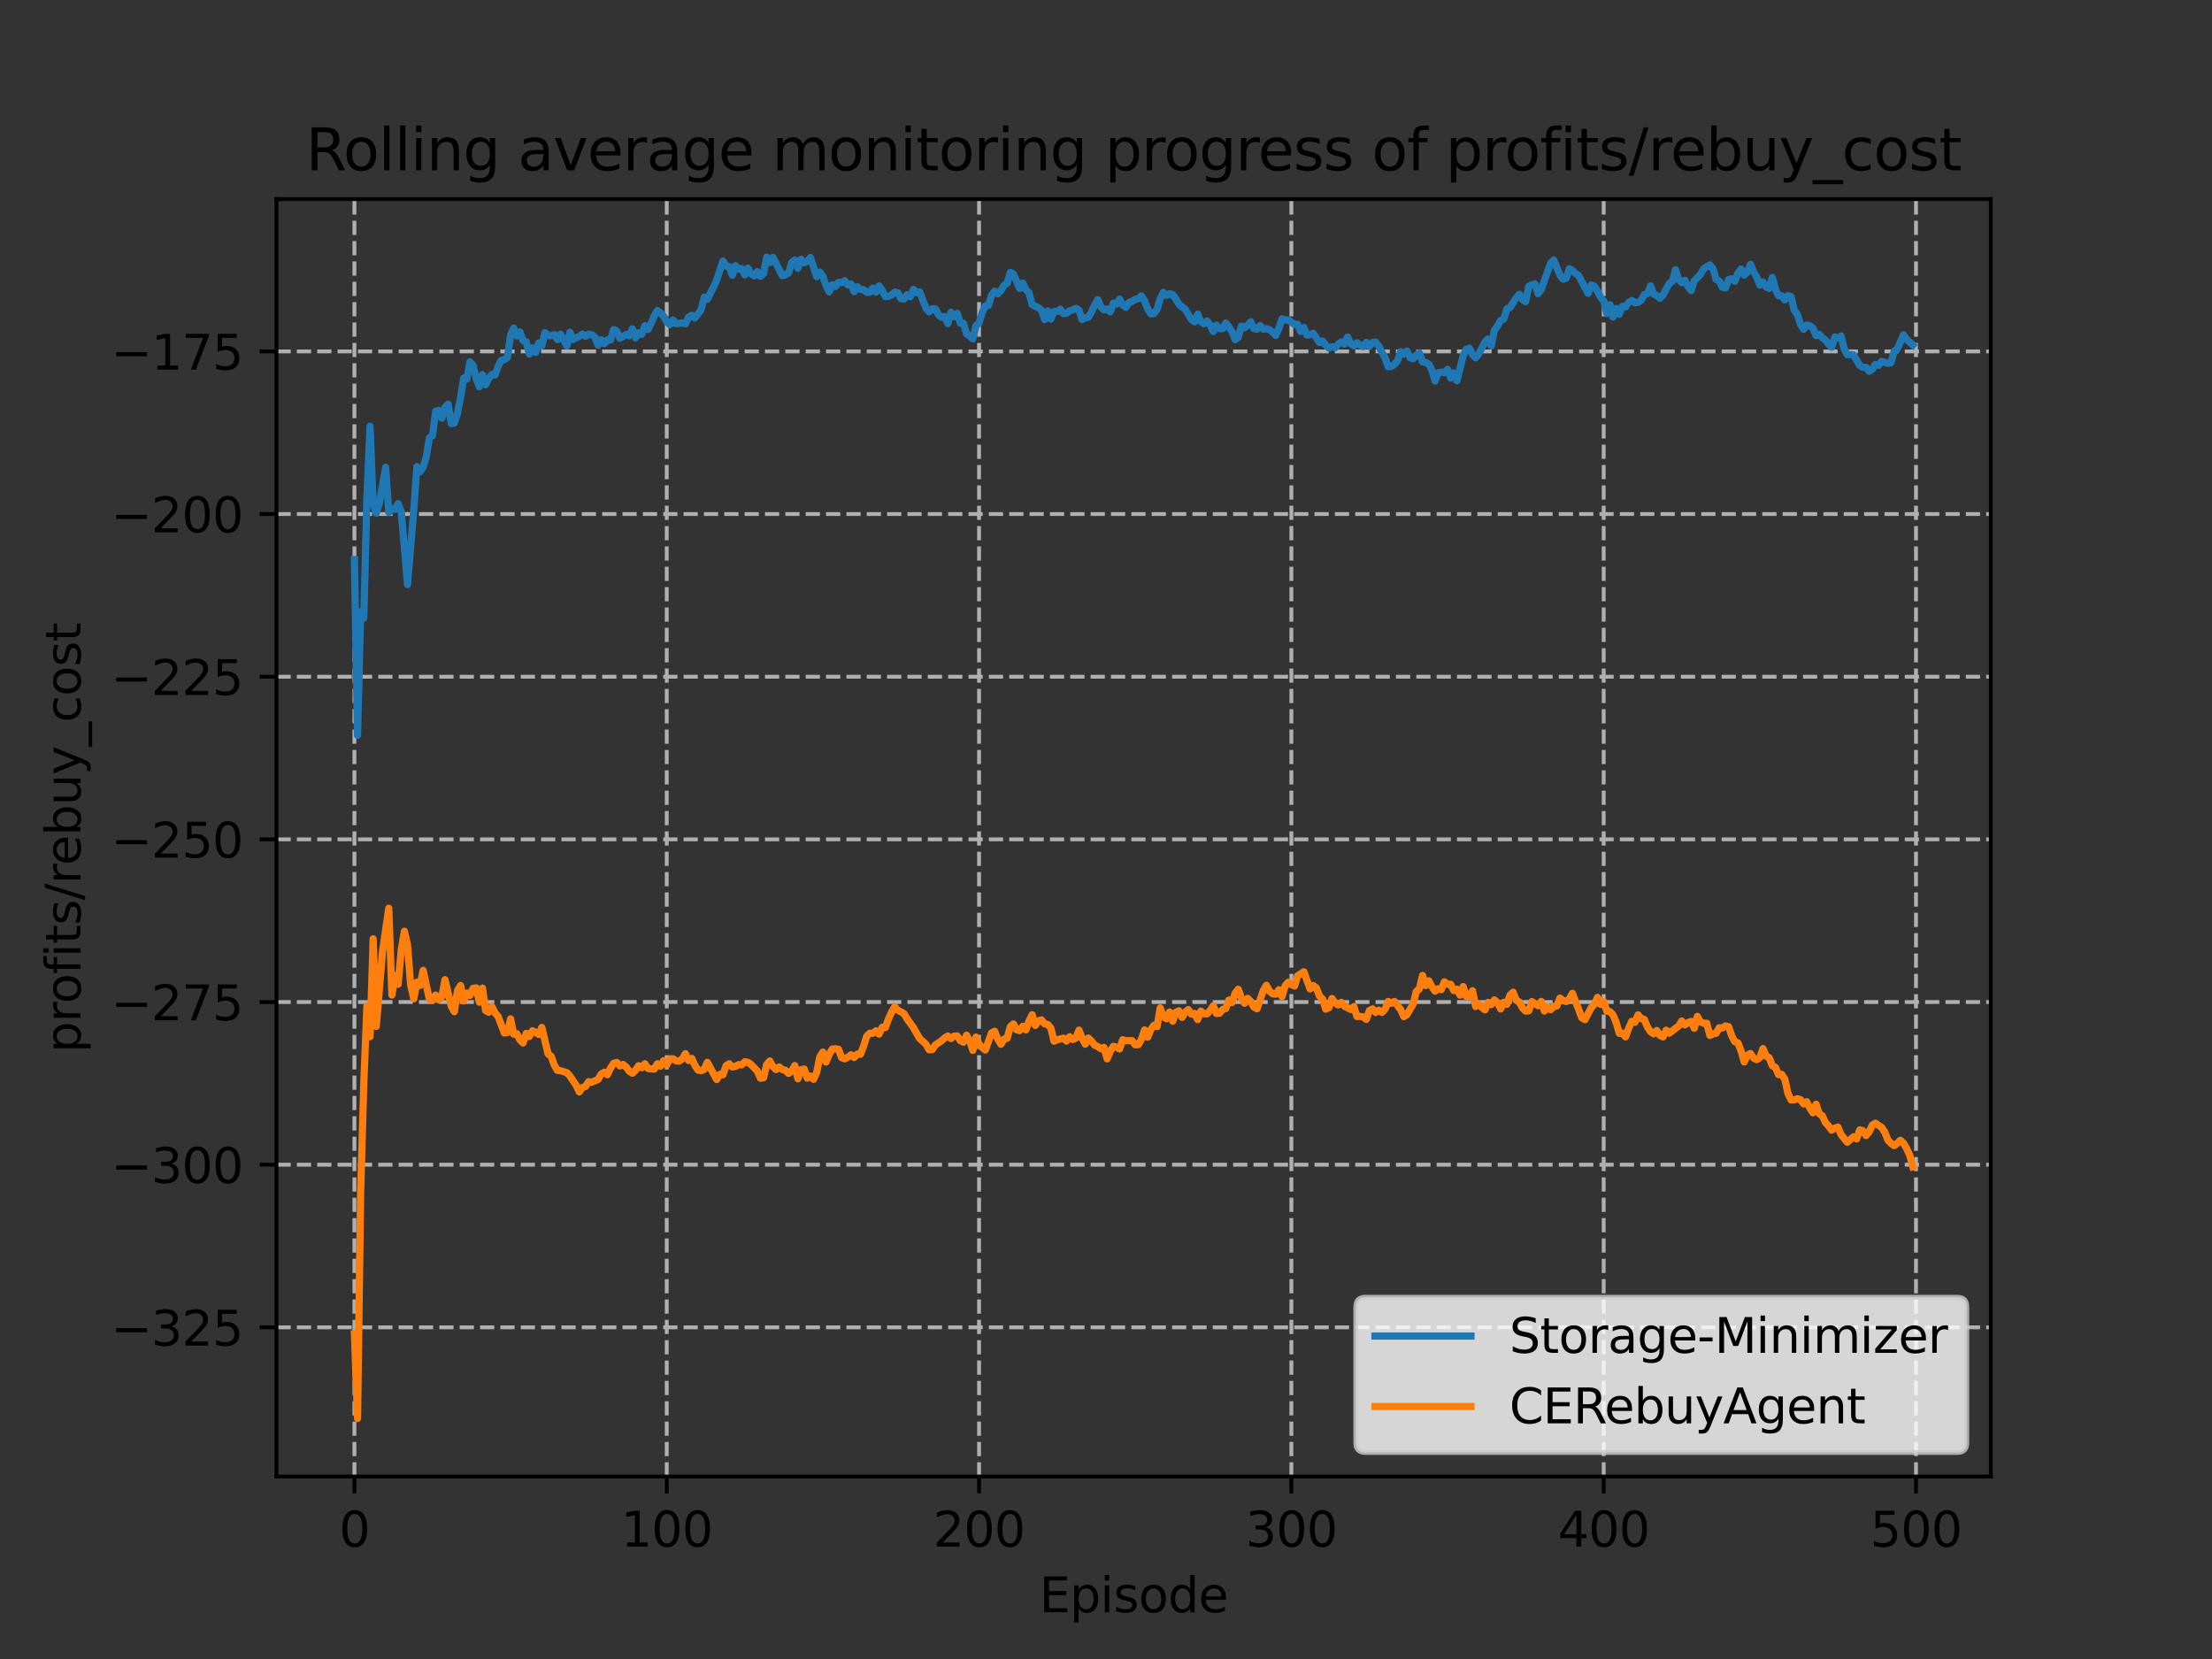 <?xml version="1.0" encoding="utf-8" standalone="no"?>
<!DOCTYPE svg PUBLIC "-//W3C//DTD SVG 1.1//EN"
  "http://www.w3.org/Graphics/SVG/1.1/DTD/svg11.dtd">
<svg xmlns:xlink="http://www.w3.org/1999/xlink" width="460.8pt" height="345.6pt" viewBox="0 0 460.8 345.6" xmlns="http://www.w3.org/2000/svg" version="1.1">
 <rect x="0" y="0" width="460.8" height="345.6" fill="#333333" stroke="none"/>
 <defs>
  <style type="text/css">*{stroke-linejoin: round; stroke-linecap: butt}</style>
 </defs>
 <g id="figure_1">
  <g id="patch_1">
   <path d="M 0 345.6 
L 460.8 345.6 
L 460.8 0 
L 0 0 
L 0 345.6 
z
" style="fill: none"/>
  </g>
  <g id="axes_1">
   <g id="patch_2">
    <path d="M 57.6 307.584 
L 414.72 307.584 
L 414.72 41.472 
L 57.6 41.472 
L 57.6 307.584 
z
" style="fill: none"/>
   </g>
   <g id="matplotlib.axis_1">
    <g id="xtick_1">
     <g id="line2d_1">
      <path d="M 73.833 307.584 
L 73.833 41.472 
" clip-path="url(#p180e8b3c08)" style="fill: none; stroke-dasharray: 2.96,1.28; stroke-dashoffset: 0; stroke: #b0b0b0; stroke-width: 0.8"/>
     </g>
     <g id="line2d_2">
      <defs>
       <path id="m792936c361" d="M 0 0 
L 0 3.5 
" style="stroke: #000000; stroke-width: 0.8"/>
      </defs>
      <g>
       <use xlink:href="#m792936c361" x="73.833" y="307.584" style="stroke: #000000; stroke-width: 0.8"/>
      </g>
     </g>
     <g id="text_1">
      <!-- 0 -->
      <g transform="translate(70.651 322.182)scale(0.1 -0.1)">
       <defs>
        <path id="DejaVuSans-30" d="M 2034 4250 
Q 1547 4250 1301 3770 
Q 1056 3291 1056 2328 
Q 1056 1369 1301 889 
Q 1547 409 2034 409 
Q 2525 409 2770 889 
Q 3016 1369 3016 2328 
Q 3016 3291 2770 3770 
Q 2525 4250 2034 4250 
z
M 2034 4750 
Q 2819 4750 3233 4129 
Q 3647 3509 3647 2328 
Q 3647 1150 3233 529 
Q 2819 -91 2034 -91 
Q 1250 -91 836 529 
Q 422 1150 422 2328 
Q 422 3509 836 4129 
Q 1250 4750 2034 4750 
z
" transform="scale(0.016)"/>
       </defs>
       <use xlink:href="#DejaVuSans-30"/>
      </g>
     </g>
    </g>
    <g id="xtick_2">
     <g id="line2d_3">
      <path d="M 138.894 307.584 
L 138.894 41.472 
" clip-path="url(#p180e8b3c08)" style="fill: none; stroke-dasharray: 2.96,1.28; stroke-dashoffset: 0; stroke: #b0b0b0; stroke-width: 0.8"/>
     </g>
     <g id="line2d_4">
      <g>
       <use xlink:href="#m792936c361" x="138.894" y="307.584" style="stroke: #000000; stroke-width: 0.8"/>
      </g>
     </g>
     <g id="text_2">
      <!-- 100 -->
      <g transform="translate(129.35 322.182)scale(0.1 -0.1)">
       <defs>
        <path id="DejaVuSans-31" d="M 794 531 
L 1825 531 
L 1825 4091 
L 703 3866 
L 703 4441 
L 1819 4666 
L 2450 4666 
L 2450 531 
L 3481 531 
L 3481 0 
L 794 0 
L 794 531 
z
" transform="scale(0.016)"/>
       </defs>
       <use xlink:href="#DejaVuSans-31"/>
       <use xlink:href="#DejaVuSans-30" x="63.623"/>
       <use xlink:href="#DejaVuSans-30" x="127.246"/>
      </g>
     </g>
    </g>
    <g id="xtick_3">
     <g id="line2d_5">
      <path d="M 203.955 307.584 
L 203.955 41.472 
" clip-path="url(#p180e8b3c08)" style="fill: none; stroke-dasharray: 2.96,1.28; stroke-dashoffset: 0; stroke: #b0b0b0; stroke-width: 0.8"/>
     </g>
     <g id="line2d_6">
      <g>
       <use xlink:href="#m792936c361" x="203.955" y="307.584" style="stroke: #000000; stroke-width: 0.8"/>
      </g>
     </g>
     <g id="text_3">
      <!-- 200 -->
      <g transform="translate(194.411 322.182)scale(0.1 -0.1)">
       <defs>
        <path id="DejaVuSans-32" d="M 1228 531 
L 3431 531 
L 3431 0 
L 469 0 
L 469 531 
Q 828 903 1448 1529 
Q 2069 2156 2228 2338 
Q 2531 2678 2651 2914 
Q 2772 3150 2772 3378 
Q 2772 3750 2511 3984 
Q 2250 4219 1831 4219 
Q 1534 4219 1204 4116 
Q 875 4013 500 3803 
L 500 4441 
Q 881 4594 1212 4672 
Q 1544 4750 1819 4750 
Q 2544 4750 2975 4387 
Q 3406 4025 3406 3419 
Q 3406 3131 3298 2873 
Q 3191 2616 2906 2266 
Q 2828 2175 2409 1742 
Q 1991 1309 1228 531 
z
" transform="scale(0.016)"/>
       </defs>
       <use xlink:href="#DejaVuSans-32"/>
       <use xlink:href="#DejaVuSans-30" x="63.623"/>
       <use xlink:href="#DejaVuSans-30" x="127.246"/>
      </g>
     </g>
    </g>
    <g id="xtick_4">
     <g id="line2d_7">
      <path d="M 269.016 307.584 
L 269.016 41.472 
" clip-path="url(#p180e8b3c08)" style="fill: none; stroke-dasharray: 2.96,1.28; stroke-dashoffset: 0; stroke: #b0b0b0; stroke-width: 0.8"/>
     </g>
     <g id="line2d_8">
      <g>
       <use xlink:href="#m792936c361" x="269.016" y="307.584" style="stroke: #000000; stroke-width: 0.8"/>
      </g>
     </g>
     <g id="text_4">
      <!-- 300 -->
      <g transform="translate(259.472 322.182)scale(0.1 -0.1)">
       <defs>
        <path id="DejaVuSans-33" d="M 2597 2516 
Q 3050 2419 3304 2112 
Q 3559 1806 3559 1356 
Q 3559 666 3084 287 
Q 2609 -91 1734 -91 
Q 1441 -91 1130 -33 
Q 819 25 488 141 
L 488 750 
Q 750 597 1062 519 
Q 1375 441 1716 441 
Q 2309 441 2620 675 
Q 2931 909 2931 1356 
Q 2931 1769 2642 2001 
Q 2353 2234 1838 2234 
L 1294 2234 
L 1294 2753 
L 1863 2753 
Q 2328 2753 2575 2939 
Q 2822 3125 2822 3475 
Q 2822 3834 2567 4026 
Q 2313 4219 1838 4219 
Q 1578 4219 1281 4162 
Q 984 4106 628 3988 
L 628 4550 
Q 988 4650 1302 4700 
Q 1616 4750 1894 4750 
Q 2613 4750 3031 4423 
Q 3450 4097 3450 3541 
Q 3450 3153 3228 2886 
Q 3006 2619 2597 2516 
z
" transform="scale(0.016)"/>
       </defs>
       <use xlink:href="#DejaVuSans-33"/>
       <use xlink:href="#DejaVuSans-30" x="63.623"/>
       <use xlink:href="#DejaVuSans-30" x="127.246"/>
      </g>
     </g>
    </g>
    <g id="xtick_5">
     <g id="line2d_9">
      <path d="M 334.077 307.584 
L 334.077 41.472 
" clip-path="url(#p180e8b3c08)" style="fill: none; stroke-dasharray: 2.96,1.28; stroke-dashoffset: 0; stroke: #b0b0b0; stroke-width: 0.8"/>
     </g>
     <g id="line2d_10">
      <g>
       <use xlink:href="#m792936c361" x="334.077" y="307.584" style="stroke: #000000; stroke-width: 0.8"/>
      </g>
     </g>
     <g id="text_5">
      <!-- 400 -->
      <g transform="translate(324.533 322.182)scale(0.1 -0.1)">
       <defs>
        <path id="DejaVuSans-34" d="M 2419 4116 
L 825 1625 
L 2419 1625 
L 2419 4116 
z
M 2253 4666 
L 3047 4666 
L 3047 1625 
L 3713 1625 
L 3713 1100 
L 3047 1100 
L 3047 0 
L 2419 0 
L 2419 1100 
L 313 1100 
L 313 1709 
L 2253 4666 
z
" transform="scale(0.016)"/>
       </defs>
       <use xlink:href="#DejaVuSans-34"/>
       <use xlink:href="#DejaVuSans-30" x="63.623"/>
       <use xlink:href="#DejaVuSans-30" x="127.246"/>
      </g>
     </g>
    </g>
    <g id="xtick_6">
     <g id="line2d_11">
      <path d="M 399.138 307.584 
L 399.138 41.472 
" clip-path="url(#p180e8b3c08)" style="fill: none; stroke-dasharray: 2.96,1.28; stroke-dashoffset: 0; stroke: #b0b0b0; stroke-width: 0.8"/>
     </g>
     <g id="line2d_12">
      <g>
       <use xlink:href="#m792936c361" x="399.138" y="307.584" style="stroke: #000000; stroke-width: 0.8"/>
      </g>
     </g>
     <g id="text_6">
      <!-- 500 -->
      <g transform="translate(389.594 322.182)scale(0.1 -0.1)">
       <defs>
        <path id="DejaVuSans-35" d="M 691 4666 
L 3169 4666 
L 3169 4134 
L 1269 4134 
L 1269 2991 
Q 1406 3038 1543 3061 
Q 1681 3084 1819 3084 
Q 2600 3084 3056 2656 
Q 3513 2228 3513 1497 
Q 3513 744 3044 326 
Q 2575 -91 1722 -91 
Q 1428 -91 1123 -41 
Q 819 9 494 109 
L 494 744 
Q 775 591 1075 516 
Q 1375 441 1709 441 
Q 2250 441 2565 725 
Q 2881 1009 2881 1497 
Q 2881 1984 2565 2268 
Q 2250 2553 1709 2553 
Q 1456 2553 1204 2497 
Q 953 2441 691 2322 
L 691 4666 
z
" transform="scale(0.016)"/>
       </defs>
       <use xlink:href="#DejaVuSans-35"/>
       <use xlink:href="#DejaVuSans-30" x="63.623"/>
       <use xlink:href="#DejaVuSans-30" x="127.246"/>
      </g>
     </g>
    </g>
    <g id="text_7">
     <!-- Episode -->
     <g transform="translate(216.523 335.861)scale(0.1 -0.1)">
      <defs>
       <path id="DejaVuSans-45" d="M 628 4666 
L 3578 4666 
L 3578 4134 
L 1259 4134 
L 1259 2753 
L 3481 2753 
L 3481 2222 
L 1259 2222 
L 1259 531 
L 3634 531 
L 3634 0 
L 628 0 
L 628 4666 
z
" transform="scale(0.016)"/>
       <path id="DejaVuSans-70" d="M 1159 525 
L 1159 -1331 
L 581 -1331 
L 581 3500 
L 1159 3500 
L 1159 2969 
Q 1341 3281 1617 3432 
Q 1894 3584 2278 3584 
Q 2916 3584 3314 3078 
Q 3713 2572 3713 1747 
Q 3713 922 3314 415 
Q 2916 -91 2278 -91 
Q 1894 -91 1617 61 
Q 1341 213 1159 525 
z
M 3116 1747 
Q 3116 2381 2855 2742 
Q 2594 3103 2138 3103 
Q 1681 3103 1420 2742 
Q 1159 2381 1159 1747 
Q 1159 1113 1420 752 
Q 1681 391 2138 391 
Q 2594 391 2855 752 
Q 3116 1113 3116 1747 
z
" transform="scale(0.016)"/>
       <path id="DejaVuSans-69" d="M 603 3500 
L 1178 3500 
L 1178 0 
L 603 0 
L 603 3500 
z
M 603 4863 
L 1178 4863 
L 1178 4134 
L 603 4134 
L 603 4863 
z
" transform="scale(0.016)"/>
       <path id="DejaVuSans-73" d="M 2834 3397 
L 2834 2853 
Q 2591 2978 2328 3040 
Q 2066 3103 1784 3103 
Q 1356 3103 1142 2972 
Q 928 2841 928 2578 
Q 928 2378 1081 2264 
Q 1234 2150 1697 2047 
L 1894 2003 
Q 2506 1872 2764 1633 
Q 3022 1394 3022 966 
Q 3022 478 2636 193 
Q 2250 -91 1575 -91 
Q 1294 -91 989 -36 
Q 684 19 347 128 
L 347 722 
Q 666 556 975 473 
Q 1284 391 1588 391 
Q 1994 391 2212 530 
Q 2431 669 2431 922 
Q 2431 1156 2273 1281 
Q 2116 1406 1581 1522 
L 1381 1569 
Q 847 1681 609 1914 
Q 372 2147 372 2553 
Q 372 3047 722 3315 
Q 1072 3584 1716 3584 
Q 2034 3584 2315 3537 
Q 2597 3491 2834 3397 
z
" transform="scale(0.016)"/>
       <path id="DejaVuSans-6f" d="M 1959 3097 
Q 1497 3097 1228 2736 
Q 959 2375 959 1747 
Q 959 1119 1226 758 
Q 1494 397 1959 397 
Q 2419 397 2687 759 
Q 2956 1122 2956 1747 
Q 2956 2369 2687 2733 
Q 2419 3097 1959 3097 
z
M 1959 3584 
Q 2709 3584 3137 3096 
Q 3566 2609 3566 1747 
Q 3566 888 3137 398 
Q 2709 -91 1959 -91 
Q 1206 -91 779 398 
Q 353 888 353 1747 
Q 353 2609 779 3096 
Q 1206 3584 1959 3584 
z
" transform="scale(0.016)"/>
       <path id="DejaVuSans-64" d="M 2906 2969 
L 2906 4863 
L 3481 4863 
L 3481 0 
L 2906 0 
L 2906 525 
Q 2725 213 2448 61 
Q 2172 -91 1784 -91 
Q 1150 -91 751 415 
Q 353 922 353 1747 
Q 353 2572 751 3078 
Q 1150 3584 1784 3584 
Q 2172 3584 2448 3432 
Q 2725 3281 2906 2969 
z
M 947 1747 
Q 947 1113 1208 752 
Q 1469 391 1925 391 
Q 2381 391 2643 752 
Q 2906 1113 2906 1747 
Q 2906 2381 2643 2742 
Q 2381 3103 1925 3103 
Q 1469 3103 1208 2742 
Q 947 2381 947 1747 
z
" transform="scale(0.016)"/>
       <path id="DejaVuSans-65" d="M 3597 1894 
L 3597 1613 
L 953 1613 
Q 991 1019 1311 708 
Q 1631 397 2203 397 
Q 2534 397 2845 478 
Q 3156 559 3463 722 
L 3463 178 
Q 3153 47 2828 -22 
Q 2503 -91 2169 -91 
Q 1331 -91 842 396 
Q 353 884 353 1716 
Q 353 2575 817 3079 
Q 1281 3584 2069 3584 
Q 2775 3584 3186 3129 
Q 3597 2675 3597 1894 
z
M 3022 2063 
Q 3016 2534 2758 2815 
Q 2500 3097 2075 3097 
Q 1594 3097 1305 2825 
Q 1016 2553 972 2059 
L 3022 2063 
z
" transform="scale(0.016)"/>
      </defs>
      <use xlink:href="#DejaVuSans-45"/>
      <use xlink:href="#DejaVuSans-70" x="63.184"/>
      <use xlink:href="#DejaVuSans-69" x="126.66"/>
      <use xlink:href="#DejaVuSans-73" x="154.443"/>
      <use xlink:href="#DejaVuSans-6f" x="206.543"/>
      <use xlink:href="#DejaVuSans-64" x="267.725"/>
      <use xlink:href="#DejaVuSans-65" x="331.201"/>
     </g>
    </g>
   </g>
   <g id="matplotlib.axis_2">
    <g id="ytick_1">
     <g id="line2d_13">
      <path d="M 57.6 276.512 
L 414.72 276.512 
" clip-path="url(#p180e8b3c08)" style="fill: none; stroke-dasharray: 2.96,1.28; stroke-dashoffset: 0; stroke: #b0b0b0; stroke-width: 0.8"/>
     </g>
     <g id="line2d_14">
      <defs>
       <path id="m981f5d2b90" d="M 0 0 
L -3.5 0 
" style="stroke: #000000; stroke-width: 0.8"/>
      </defs>
      <g>
       <use xlink:href="#m981f5d2b90" x="57.6" y="276.512" style="stroke: #000000; stroke-width: 0.8"/>
      </g>
     </g>
     <g id="text_8">
      <!-- −325 -->
      <g transform="translate(23.133 280.312)scale(0.1 -0.1)">
       <defs>
        <path id="DejaVuSans-2212" d="M 678 2272 
L 4684 2272 
L 4684 1741 
L 678 1741 
L 678 2272 
z
" transform="scale(0.016)"/>
       </defs>
       <use xlink:href="#DejaVuSans-2212"/>
       <use xlink:href="#DejaVuSans-33" x="83.789"/>
       <use xlink:href="#DejaVuSans-32" x="147.412"/>
       <use xlink:href="#DejaVuSans-35" x="211.035"/>
      </g>
     </g>
    </g>
    <g id="ytick_2">
     <g id="line2d_15">
      <path d="M 57.6 242.627 
L 414.72 242.627 
" clip-path="url(#p180e8b3c08)" style="fill: none; stroke-dasharray: 2.96,1.28; stroke-dashoffset: 0; stroke: #b0b0b0; stroke-width: 0.8"/>
     </g>
     <g id="line2d_16">
      <g>
       <use xlink:href="#m981f5d2b90" x="57.6" y="242.627" style="stroke: #000000; stroke-width: 0.8"/>
      </g>
     </g>
     <g id="text_9">
      <!-- −300 -->
      <g transform="translate(23.133 246.426)scale(0.1 -0.1)">
       <use xlink:href="#DejaVuSans-2212"/>
       <use xlink:href="#DejaVuSans-33" x="83.789"/>
       <use xlink:href="#DejaVuSans-30" x="147.412"/>
       <use xlink:href="#DejaVuSans-30" x="211.035"/>
      </g>
     </g>
    </g>
    <g id="ytick_3">
     <g id="line2d_17">
      <path d="M 57.6 208.742 
L 414.72 208.742 
" clip-path="url(#p180e8b3c08)" style="fill: none; stroke-dasharray: 2.96,1.28; stroke-dashoffset: 0; stroke: #b0b0b0; stroke-width: 0.8"/>
     </g>
     <g id="line2d_18">
      <g>
       <use xlink:href="#m981f5d2b90" x="57.6" y="208.742" style="stroke: #000000; stroke-width: 0.8"/>
      </g>
     </g>
     <g id="text_10">
      <!-- −275 -->
      <g transform="translate(23.133 212.541)scale(0.1 -0.1)">
       <defs>
        <path id="DejaVuSans-37" d="M 525 4666 
L 3525 4666 
L 3525 4397 
L 1831 0 
L 1172 0 
L 2766 4134 
L 525 4134 
L 525 4666 
z
" transform="scale(0.016)"/>
       </defs>
       <use xlink:href="#DejaVuSans-2212"/>
       <use xlink:href="#DejaVuSans-32" x="83.789"/>
       <use xlink:href="#DejaVuSans-37" x="147.412"/>
       <use xlink:href="#DejaVuSans-35" x="211.035"/>
      </g>
     </g>
    </g>
    <g id="ytick_4">
     <g id="line2d_19">
      <path d="M 57.6 174.857 
L 414.72 174.857 
" clip-path="url(#p180e8b3c08)" style="fill: none; stroke-dasharray: 2.96,1.28; stroke-dashoffset: 0; stroke: #b0b0b0; stroke-width: 0.8"/>
     </g>
     <g id="line2d_20">
      <g>
       <use xlink:href="#m981f5d2b90" x="57.6" y="174.857" style="stroke: #000000; stroke-width: 0.8"/>
      </g>
     </g>
     <g id="text_11">
      <!-- −250 -->
      <g transform="translate(23.133 178.656)scale(0.1 -0.1)">
       <use xlink:href="#DejaVuSans-2212"/>
       <use xlink:href="#DejaVuSans-32" x="83.789"/>
       <use xlink:href="#DejaVuSans-35" x="147.412"/>
       <use xlink:href="#DejaVuSans-30" x="211.035"/>
      </g>
     </g>
    </g>
    <g id="ytick_5">
     <g id="line2d_21">
      <path d="M 57.6 140.972 
L 414.72 140.972 
" clip-path="url(#p180e8b3c08)" style="fill: none; stroke-dasharray: 2.96,1.28; stroke-dashoffset: 0; stroke: #b0b0b0; stroke-width: 0.8"/>
     </g>
     <g id="line2d_22">
      <g>
       <use xlink:href="#m981f5d2b90" x="57.6" y="140.972" style="stroke: #000000; stroke-width: 0.8"/>
      </g>
     </g>
     <g id="text_12">
      <!-- −225 -->
      <g transform="translate(23.133 144.771)scale(0.1 -0.1)">
       <use xlink:href="#DejaVuSans-2212"/>
       <use xlink:href="#DejaVuSans-32" x="83.789"/>
       <use xlink:href="#DejaVuSans-32" x="147.412"/>
       <use xlink:href="#DejaVuSans-35" x="211.035"/>
      </g>
     </g>
    </g>
    <g id="ytick_6">
     <g id="line2d_23">
      <path d="M 57.6 107.086 
L 414.72 107.086 
" clip-path="url(#p180e8b3c08)" style="fill: none; stroke-dasharray: 2.96,1.28; stroke-dashoffset: 0; stroke: #b0b0b0; stroke-width: 0.8"/>
     </g>
     <g id="line2d_24">
      <g>
       <use xlink:href="#m981f5d2b90" x="57.6" y="107.086" style="stroke: #000000; stroke-width: 0.8"/>
      </g>
     </g>
     <g id="text_13">
      <!-- −200 -->
      <g transform="translate(23.133 110.886)scale(0.1 -0.1)">
       <use xlink:href="#DejaVuSans-2212"/>
       <use xlink:href="#DejaVuSans-32" x="83.789"/>
       <use xlink:href="#DejaVuSans-30" x="147.412"/>
       <use xlink:href="#DejaVuSans-30" x="211.035"/>
      </g>
     </g>
    </g>
    <g id="ytick_7">
     <g id="line2d_25">
      <path d="M 57.6 73.201 
L 414.72 73.201 
" clip-path="url(#p180e8b3c08)" style="fill: none; stroke-dasharray: 2.96,1.28; stroke-dashoffset: 0; stroke: #b0b0b0; stroke-width: 0.8"/>
     </g>
     <g id="line2d_26">
      <g>
       <use xlink:href="#m981f5d2b90" x="57.6" y="73.201" style="stroke: #000000; stroke-width: 0.8"/>
      </g>
     </g>
     <g id="text_14">
      <!-- −175 -->
      <g transform="translate(23.133 77)scale(0.1 -0.1)">
       <use xlink:href="#DejaVuSans-2212"/>
       <use xlink:href="#DejaVuSans-31" x="83.789"/>
       <use xlink:href="#DejaVuSans-37" x="147.412"/>
       <use xlink:href="#DejaVuSans-35" x="211.035"/>
      </g>
     </g>
    </g>
    <g id="text_15">
     <!-- profits/rebuy_cost -->
     <g transform="translate(16.775 219.298)rotate(-90)scale(0.1 -0.1)">
      <defs>
       <path id="DejaVuSans-72" d="M 2631 2963 
Q 2534 3019 2420 3045 
Q 2306 3072 2169 3072 
Q 1681 3072 1420 2755 
Q 1159 2438 1159 1844 
L 1159 0 
L 581 0 
L 581 3500 
L 1159 3500 
L 1159 2956 
Q 1341 3275 1631 3429 
Q 1922 3584 2338 3584 
Q 2397 3584 2469 3576 
Q 2541 3569 2628 3553 
L 2631 2963 
z
" transform="scale(0.016)"/>
       <path id="DejaVuSans-66" d="M 2375 4863 
L 2375 4384 
L 1825 4384 
Q 1516 4384 1395 4259 
Q 1275 4134 1275 3809 
L 1275 3500 
L 2222 3500 
L 2222 3053 
L 1275 3053 
L 1275 0 
L 697 0 
L 697 3053 
L 147 3053 
L 147 3500 
L 697 3500 
L 697 3744 
Q 697 4328 969 4595 
Q 1241 4863 1831 4863 
L 2375 4863 
z
" transform="scale(0.016)"/>
       <path id="DejaVuSans-74" d="M 1172 4494 
L 1172 3500 
L 2356 3500 
L 2356 3053 
L 1172 3053 
L 1172 1153 
Q 1172 725 1289 603 
Q 1406 481 1766 481 
L 2356 481 
L 2356 0 
L 1766 0 
Q 1100 0 847 248 
Q 594 497 594 1153 
L 594 3053 
L 172 3053 
L 172 3500 
L 594 3500 
L 594 4494 
L 1172 4494 
z
" transform="scale(0.016)"/>
       <path id="DejaVuSans-2f" d="M 1625 4666 
L 2156 4666 
L 531 -594 
L 0 -594 
L 1625 4666 
z
" transform="scale(0.016)"/>
       <path id="DejaVuSans-62" d="M 3116 1747 
Q 3116 2381 2855 2742 
Q 2594 3103 2138 3103 
Q 1681 3103 1420 2742 
Q 1159 2381 1159 1747 
Q 1159 1113 1420 752 
Q 1681 391 2138 391 
Q 2594 391 2855 752 
Q 3116 1113 3116 1747 
z
M 1159 2969 
Q 1341 3281 1617 3432 
Q 1894 3584 2278 3584 
Q 2916 3584 3314 3078 
Q 3713 2572 3713 1747 
Q 3713 922 3314 415 
Q 2916 -91 2278 -91 
Q 1894 -91 1617 61 
Q 1341 213 1159 525 
L 1159 0 
L 581 0 
L 581 4863 
L 1159 4863 
L 1159 2969 
z
" transform="scale(0.016)"/>
       <path id="DejaVuSans-75" d="M 544 1381 
L 544 3500 
L 1119 3500 
L 1119 1403 
Q 1119 906 1312 657 
Q 1506 409 1894 409 
Q 2359 409 2629 706 
Q 2900 1003 2900 1516 
L 2900 3500 
L 3475 3500 
L 3475 0 
L 2900 0 
L 2900 538 
Q 2691 219 2414 64 
Q 2138 -91 1772 -91 
Q 1169 -91 856 284 
Q 544 659 544 1381 
z
M 1991 3584 
L 1991 3584 
z
" transform="scale(0.016)"/>
       <path id="DejaVuSans-79" d="M 2059 -325 
Q 1816 -950 1584 -1140 
Q 1353 -1331 966 -1331 
L 506 -1331 
L 506 -850 
L 844 -850 
Q 1081 -850 1212 -737 
Q 1344 -625 1503 -206 
L 1606 56 
L 191 3500 
L 800 3500 
L 1894 763 
L 2988 3500 
L 3597 3500 
L 2059 -325 
z
" transform="scale(0.016)"/>
       <path id="DejaVuSans-5f" d="M 3263 -1063 
L 3263 -1509 
L -63 -1509 
L -63 -1063 
L 3263 -1063 
z
" transform="scale(0.016)"/>
       <path id="DejaVuSans-63" d="M 3122 3366 
L 3122 2828 
Q 2878 2963 2633 3030 
Q 2388 3097 2138 3097 
Q 1578 3097 1268 2742 
Q 959 2388 959 1747 
Q 959 1106 1268 751 
Q 1578 397 2138 397 
Q 2388 397 2633 464 
Q 2878 531 3122 666 
L 3122 134 
Q 2881 22 2623 -34 
Q 2366 -91 2075 -91 
Q 1284 -91 818 406 
Q 353 903 353 1747 
Q 353 2603 823 3093 
Q 1294 3584 2113 3584 
Q 2378 3584 2631 3529 
Q 2884 3475 3122 3366 
z
" transform="scale(0.016)"/>
      </defs>
      <use xlink:href="#DejaVuSans-70"/>
      <use xlink:href="#DejaVuSans-72" x="63.477"/>
      <use xlink:href="#DejaVuSans-6f" x="102.34"/>
      <use xlink:href="#DejaVuSans-66" x="163.521"/>
      <use xlink:href="#DejaVuSans-69" x="198.727"/>
      <use xlink:href="#DejaVuSans-74" x="226.51"/>
      <use xlink:href="#DejaVuSans-73" x="265.719"/>
      <use xlink:href="#DejaVuSans-2f" x="317.818"/>
      <use xlink:href="#DejaVuSans-72" x="351.51"/>
      <use xlink:href="#DejaVuSans-65" x="390.373"/>
      <use xlink:href="#DejaVuSans-62" x="451.896"/>
      <use xlink:href="#DejaVuSans-75" x="515.373"/>
      <use xlink:href="#DejaVuSans-79" x="578.752"/>
      <use xlink:href="#DejaVuSans-5f" x="637.932"/>
      <use xlink:href="#DejaVuSans-63" x="687.932"/>
      <use xlink:href="#DejaVuSans-6f" x="742.912"/>
      <use xlink:href="#DejaVuSans-73" x="804.094"/>
      <use xlink:href="#DejaVuSans-74" x="856.193"/>
     </g>
    </g>
   </g>
   <g id="line2d_27">
    <path d="M 73.833 116.574 
L 74.483 153.17 
L 75.134 127.418 
L 75.785 128.773 
L 76.435 103.562 
L 77.086 88.788 
L 77.736 104.957 
L 78.387 106.917 
L 79.038 104.827 
L 80.339 97.352 
L 80.989 106.748 
L 81.64 105.94 
L 82.291 106.118 
L 82.941 104.918 
L 83.592 106.663 
L 84.893 121.77 
L 86.194 106.205 
L 86.845 97.211 
L 87.496 98.276 
L 88.146 97.304 
L 88.797 95.227 
L 89.447 91.201 
L 90.098 90.769 
L 90.749 85.701 
L 91.399 85.497 
L 92.05 87.129 
L 92.7 84.858 
L 93.351 84.176 
L 94.002 88.238 
L 94.652 88.111 
L 95.303 86.078 
L 95.953 82.767 
L 96.604 78.736 
L 97.255 78.989 
L 97.905 75.377 
L 98.556 76.121 
L 99.207 78.86 
L 99.857 80.573 
L 100.508 78.042 
L 101.158 80.167 
L 101.809 78.869 
L 102.46 77.99 
L 103.11 78.122 
L 103.761 76.345 
L 104.411 75.065 
L 105.062 74.916 
L 105.713 74.448 
L 106.363 69.773 
L 107.014 68.327 
L 107.664 70.005 
L 108.315 69.135 
L 108.966 70.959 
L 109.616 71.192 
L 110.267 73.772 
L 110.918 72.477 
L 111.568 73.431 
L 112.219 71.439 
L 112.869 72.046 
L 113.52 69.288 
L 114.171 69.91 
L 114.821 69.94 
L 115.472 69.719 
L 116.122 70.737 
L 116.773 69.6 
L 118.074 72.082 
L 118.725 69.232 
L 119.375 70.7 
L 120.677 70.063 
L 121.327 69.593 
L 121.978 70.057 
L 122.629 69.599 
L 123.279 69.734 
L 123.93 70.23 
L 124.58 71.897 
L 125.231 70.778 
L 125.882 71.595 
L 126.532 70.805 
L 127.183 70.817 
L 127.833 68.651 
L 128.484 68.976 
L 129.135 70.475 
L 130.436 69.674 
L 131.086 69.973 
L 131.737 68.503 
L 132.388 70.371 
L 133.038 69.327 
L 133.689 69.66 
L 134.339 67.866 
L 134.99 68.636 
L 135.641 67.356 
L 136.291 65.809 
L 136.942 64.709 
L 137.593 65.192 
L 138.243 65.909 
L 138.894 67.015 
L 139.544 67.619 
L 140.195 66.652 
L 140.846 67.417 
L 142.147 67.297 
L 142.797 67.458 
L 143.448 66.048 
L 144.099 65.686 
L 144.749 66.25 
L 146.05 64.559 
L 146.701 61.902 
L 147.352 62.345 
L 148.653 59.768 
L 149.304 58.359 
L 150.605 54.373 
L 151.255 55.42 
L 151.906 55.541 
L 152.557 57.352 
L 153.207 55.339 
L 153.858 56.064 
L 154.508 55.943 
L 155.159 57.272 
L 155.81 55.863 
L 156.46 57.03 
L 157.111 57.473 
L 157.761 56.587 
L 158.412 57.554 
L 159.063 56.99 
L 159.713 53.568 
L 160.364 54.695 
L 161.015 53.608 
L 162.966 57.433 
L 163.617 57.272 
L 164.268 56.829 
L 164.918 54.695 
L 165.569 54.172 
L 166.219 55.863 
L 166.87 54.011 
L 167.521 54.736 
L 168.171 54.454 
L 168.822 53.649 
L 170.123 57.634 
L 170.774 56.668 
L 171.424 57.554 
L 172.075 59.446 
L 172.725 60.815 
L 173.376 59.325 
L 174.027 59.687 
L 174.677 58.802 
L 175.328 58.882 
L 175.979 58.48 
L 176.629 59.365 
L 177.28 59.164 
L 177.93 60.774 
L 178.581 59.728 
L 179.232 60.291 
L 179.882 60.332 
L 180.533 60.895 
L 181.183 60.895 
L 181.834 60.01 
L 182.485 60.855 
L 183.135 59.567 
L 183.786 60.533 
L 184.436 61.781 
L 185.087 61.741 
L 185.738 61.419 
L 186.388 60.855 
L 187.039 61.016 
L 187.69 62.224 
L 188.34 62.264 
L 188.991 61.378 
L 189.641 61.821 
L 190.292 60.291 
L 190.943 60.976 
L 191.593 60.815 
L 192.894 64.197 
L 193.545 64.961 
L 194.196 64.317 
L 194.846 64.358 
L 195.497 65.565 
L 196.147 66.089 
L 196.798 65.968 
L 197.449 67.417 
L 198.099 65.042 
L 198.75 65.968 
L 199.401 65.284 
L 200.051 67.337 
L 200.702 67.337 
L 201.352 69.551 
L 202.003 69.994 
L 202.654 70.598 
L 203.304 67.86 
L 203.955 67.297 
L 204.605 65.163 
L 205.256 63.713 
L 205.907 63.633 
L 206.557 61.499 
L 207.208 60.654 
L 207.858 61.217 
L 208.509 60.533 
L 209.16 59.446 
L 209.81 59.003 
L 210.461 56.749 
L 211.112 57.071 
L 212.413 60.09 
L 213.063 58.963 
L 213.714 60.332 
L 214.365 61.016 
L 215.015 63.472 
L 216.316 64.116 
L 216.967 64.599 
L 217.618 66.572 
L 218.268 64.8 
L 218.919 66.451 
L 219.569 64.881 
L 220.22 64.881 
L 220.871 64.398 
L 221.521 65.324 
L 222.172 65.284 
L 222.822 64.76 
L 223.473 64.559 
L 224.124 64.237 
L 224.774 64.599 
L 225.425 66.572 
L 226.076 66.21 
L 226.726 66.089 
L 227.377 65.002 
L 228.027 63.552 
L 228.678 62.425 
L 229.329 63.874 
L 229.979 64.559 
L 230.63 64.358 
L 231.28 64.961 
L 231.931 63.15 
L 232.582 63.351 
L 233.232 62.304 
L 233.883 63.512 
L 234.533 64.035 
L 235.184 63.029 
L 235.835 62.787 
L 236.485 62.345 
L 237.136 62.224 
L 237.787 61.62 
L 238.437 62.707 
L 239.088 64.358 
L 239.738 65.404 
L 240.389 65.324 
L 241.04 64.438 
L 241.69 62.264 
L 242.341 60.895 
L 242.991 61.539 
L 243.642 61.177 
L 244.293 61.378 
L 244.943 62.264 
L 245.594 63.351 
L 246.244 63.955 
L 246.895 64.398 
L 248.196 66.572 
L 248.847 67.055 
L 249.498 65.445 
L 250.148 66.974 
L 250.799 67.458 
L 251.449 66.854 
L 252.1 67.699 
L 252.751 69.068 
L 253.401 67.739 
L 254.052 68.464 
L 254.702 68.464 
L 255.353 67.297 
L 256.004 68.102 
L 256.654 69.108 
L 257.305 70.759 
L 257.955 70.235 
L 258.606 67.941 
L 259.257 68.303 
L 259.907 67.739 
L 260.558 67.015 
L 261.208 68.464 
L 261.859 68.585 
L 262.51 67.82 
L 263.16 68.585 
L 263.811 68.464 
L 264.462 68.665 
L 265.112 69.189 
L 265.763 69.873 
L 266.413 68.384 
L 267.064 66.411 
L 267.715 66.652 
L 268.365 66.652 
L 269.666 67.578 
L 270.317 67.538 
L 270.968 69.068 
L 271.618 68.222 
L 272.269 69.793 
L 272.919 69.712 
L 273.57 69.43 
L 274.871 71.363 
L 275.522 71.041 
L 276.173 71.886 
L 276.823 72.49 
L 277.474 72.248 
L 278.124 72.45 
L 278.775 71.685 
L 279.426 71.242 
L 280.076 71.685 
L 280.727 70.195 
L 281.377 71.604 
L 282.028 72.047 
L 282.679 71.403 
L 283.329 71.886 
L 283.98 72.208 
L 284.63 71.322 
L 285.281 72.168 
L 285.932 71.322 
L 286.582 71.282 
L 287.233 72.128 
L 288.534 74.584 
L 289.185 76.395 
L 289.835 76.355 
L 290.486 75.912 
L 291.137 75.147 
L 291.787 73.255 
L 292.438 73.778 
L 293.088 73.134 
L 293.739 74.543 
L 294.39 74.745 
L 295.04 73.98 
L 295.691 73.537 
L 296.341 75.389 
L 296.992 75.509 
L 297.643 75.872 
L 298.293 77.12 
L 298.944 79.374 
L 299.595 77.643 
L 300.245 77.522 
L 300.896 77.643 
L 301.546 76.919 
L 302.197 78.771 
L 302.848 77.684 
L 303.498 79.334 
L 304.799 74.141 
L 305.45 72.732 
L 306.101 72.53 
L 306.751 73.819 
L 307.402 74.543 
L 308.052 73.738 
L 309.354 71.242 
L 310.004 70.598 
L 310.655 72.047 
L 311.305 68.786 
L 311.956 67.941 
L 312.607 66.773 
L 313.257 66.451 
L 313.908 64.358 
L 314.559 64.076 
L 315.86 62.023 
L 316.51 61.298 
L 317.161 62.425 
L 317.812 62.828 
L 318.462 59.687 
L 319.113 59.325 
L 319.763 59.164 
L 320.414 61.177 
L 321.065 60.332 
L 323.016 54.816 
L 323.667 54.172 
L 324.968 57.312 
L 325.619 58.158 
L 326.27 57.956 
L 326.92 55.984 
L 327.571 56.346 
L 328.221 56.99 
L 328.872 57.433 
L 330.824 61.137 
L 331.474 59.365 
L 332.125 59.607 
L 332.776 60.613 
L 333.426 61.942 
L 334.077 62.667 
L 334.727 65.324 
L 335.378 63.472 
L 336.029 66.048 
L 336.679 64.237 
L 337.33 65.485 
L 337.981 63.794 
L 338.631 63.955 
L 339.282 62.989 
L 339.932 62.586 
L 340.583 63.069 
L 341.234 62.989 
L 341.884 62.546 
L 342.535 61.378 
L 343.185 61.177 
L 343.836 59.567 
L 344.487 61.258 
L 345.137 61.58 
L 345.788 62.143 
L 346.438 61.459 
L 347.74 59.043 
L 348.39 58.6 
L 349.041 56.185 
L 349.691 58.198 
L 350.342 58.882 
L 350.993 58.399 
L 351.643 59.728 
L 352.294 60.533 
L 352.945 58.52 
L 354.246 57.151 
L 354.896 55.984 
L 356.198 55.178 
L 356.848 55.984 
L 357.499 58.238 
L 358.149 58.56 
L 358.8 59.848 
L 359.451 59.969 
L 360.101 58.238 
L 360.752 58.077 
L 361.402 58.6 
L 362.053 56.91 
L 362.704 56.024 
L 363.354 57.312 
L 364.005 56.668 
L 364.656 55.058 
L 365.306 56.628 
L 365.957 57.715 
L 366.607 59.406 
L 367.258 58.721 
L 367.909 59.768 
L 368.559 60.09 
L 369.21 57.795 
L 369.86 60.211 
L 370.511 61.62 
L 371.162 61.62 
L 371.812 62.465 
L 372.463 61.58 
L 373.113 61.781 
L 373.764 64.599 
L 374.415 65.445 
L 375.065 67.538 
L 375.716 68.585 
L 376.367 67.699 
L 377.017 67.86 
L 377.668 68.343 
L 378.318 69.913 
L 378.969 69.632 
L 379.62 70.356 
L 380.27 70.839 
L 380.921 71.685 
L 381.571 72.329 
L 382.222 70.195 
L 382.873 70.397 
L 383.523 69.994 
L 384.174 72.611 
L 384.824 73.899 
L 385.475 73.859 
L 386.126 73.939 
L 387.427 76.154 
L 388.078 76.556 
L 388.728 76.516 
L 389.379 77.361 
L 390.029 76.919 
L 390.68 75.912 
L 391.331 76.113 
L 391.981 75.268 
L 393.282 75.711 
L 393.933 75.55 
L 394.584 73.174 
L 395.234 72.691 
L 396.535 69.752 
L 397.186 70.678 
L 398.487 71.886 
L 398.487 71.886 
" clip-path="url(#p180e8b3c08)" style="fill: none; stroke: #1f77b4; stroke-width: 1.5; stroke-linecap: square"/>
   </g>
   <g id="line2d_28">
    <path d="M 73.833 277.868 
L 74.483 295.488 
L 75.134 248.049 
L 75.785 225.685 
L 76.435 209.555 
L 77.086 215.971 
L 77.736 195.575 
L 78.387 213.825 
L 79.688 198.17 
L 80.989 189.202 
L 81.64 207.282 
L 82.291 203.224 
L 82.941 205.037 
L 83.592 197.814 
L 84.242 193.992 
L 84.893 196.844 
L 85.544 205.175 
L 86.194 208.064 
L 86.845 204.611 
L 87.496 205.292 
L 88.146 202.142 
L 89.447 208.146 
L 90.098 208.429 
L 90.749 207.286 
L 91.399 208.306 
L 92.05 207.62 
L 92.7 204.088 
L 94.002 209.631 
L 94.652 210.755 
L 95.303 206.35 
L 95.953 205.295 
L 96.604 208.516 
L 97.255 206.874 
L 97.905 207.351 
L 98.556 205.892 
L 99.207 205.794 
L 99.857 208.775 
L 100.508 205.838 
L 101.158 210.507 
L 101.809 210.867 
L 102.46 209.676 
L 103.11 210.981 
L 103.761 211.741 
L 105.062 215.187 
L 105.713 215.085 
L 106.363 212.25 
L 107.014 215.441 
L 107.664 215.34 
L 108.315 216.648 
L 108.966 217.269 
L 109.616 215.277 
L 110.267 215.923 
L 110.918 214.724 
L 111.568 215.037 
L 112.219 215.496 
L 112.869 214.03 
L 114.171 219.542 
L 114.821 220.051 
L 115.472 221.879 
L 116.122 222.974 
L 116.773 223.045 
L 118.074 223.455 
L 118.725 224.155 
L 120.026 226.099 
L 120.677 227.476 
L 121.327 226.545 
L 121.978 226.326 
L 122.629 225.328 
L 123.279 225.447 
L 124.58 224.87 
L 125.231 223.77 
L 125.882 223.35 
L 126.532 223.883 
L 127.183 222.508 
L 127.833 221.505 
L 128.484 221.323 
L 129.135 222.06 
L 129.785 221.751 
L 130.436 222.281 
L 131.086 223.149 
L 131.737 223.576 
L 132.388 222.951 
L 133.038 222.001 
L 133.689 222.442 
L 134.339 221.604 
L 134.99 222.596 
L 136.291 222.715 
L 136.942 221.604 
L 137.593 222.104 
L 138.243 220.954 
L 138.894 221.84 
L 139.544 220.578 
L 140.195 220.565 
L 140.846 220.994 
L 141.496 221.048 
L 142.147 220.578 
L 142.797 219.491 
L 143.448 220.914 
L 144.099 220.484 
L 144.749 221.92 
L 145.4 222.913 
L 146.05 223.048 
L 146.701 222.766 
L 147.352 221.303 
L 149.304 224.886 
L 149.954 223.812 
L 150.605 223.893 
L 151.255 222.001 
L 151.906 221.612 
L 152.557 222.256 
L 153.207 222.148 
L 153.858 221.786 
L 154.508 221.826 
L 155.159 221.182 
L 155.81 221.316 
L 156.46 221.759 
L 157.761 223.115 
L 158.412 224.604 
L 159.063 224.524 
L 159.713 221.773 
L 160.364 221.021 
L 161.015 222.175 
L 161.665 222.806 
L 162.316 222.269 
L 162.966 222.793 
L 163.617 222.967 
L 164.268 223.625 
L 164.918 223.141 
L 165.569 221.974 
L 166.219 224.738 
L 166.87 222.833 
L 167.521 222.699 
L 168.171 224.604 
L 168.822 224.161 
L 169.472 224.846 
L 170.123 223.437 
L 170.774 220.176 
L 171.424 219.169 
L 172.075 221.236 
L 172.725 219.666 
L 173.376 218.538 
L 174.027 218.485 
L 174.677 218.592 
L 175.328 220.323 
L 175.979 220.578 
L 176.629 220.229 
L 177.28 219.733 
L 177.93 220.296 
L 178.581 219.612 
L 179.232 219.625 
L 179.882 218.015 
L 180.533 215.908 
L 181.183 215.237 
L 181.834 215.251 
L 182.485 214.741 
L 183.135 215.412 
L 183.786 214.003 
L 184.436 214.056 
L 185.087 212.271 
L 185.738 210.835 
L 186.388 209.735 
L 187.039 210.446 
L 188.34 211.171 
L 188.991 212.285 
L 190.292 214.083 
L 191.593 216.364 
L 192.894 217.532 
L 193.545 218.686 
L 194.196 218.659 
L 194.846 217.693 
L 196.147 216.807 
L 196.798 216.217 
L 197.449 215.814 
L 198.099 216.351 
L 198.75 215.841 
L 199.401 215.801 
L 200.051 216.78 
L 200.702 217.116 
L 201.352 215.64 
L 202.003 216.807 
L 202.654 218.807 
L 203.304 216.042 
L 203.955 217.519 
L 204.605 218.216 
L 205.256 218.74 
L 206.557 215.17 
L 207.208 214.835 
L 207.858 216.458 
L 208.509 217.532 
L 209.16 216.472 
L 209.81 216.284 
L 210.461 213.895 
L 211.112 213.305 
L 211.762 214.526 
L 212.413 214.687 
L 213.063 213.801 
L 213.714 214.553 
L 214.365 212.714 
L 215.015 211.386 
L 215.666 213.613 
L 216.316 212.661 
L 216.967 212.473 
L 217.618 213.278 
L 218.268 213.425 
L 218.919 214.19 
L 219.569 216.901 
L 220.22 216.606 
L 221.521 216.271 
L 222.172 216.874 
L 222.822 215.975 
L 223.473 216.552 
L 224.124 216.244 
L 224.774 214.593 
L 225.425 216.257 
L 226.076 217.519 
L 226.726 216.244 
L 227.377 216.888 
L 228.027 217.72 
L 228.678 218.015 
L 229.329 218.471 
L 229.979 218.203 
L 230.63 220.578 
L 231.28 219.008 
L 231.931 217.975 
L 232.582 218.163 
L 233.232 218.512 
L 233.883 216.593 
L 234.533 216.807 
L 235.835 216.78 
L 236.485 217.653 
L 237.136 217.612 
L 237.787 216.512 
L 238.437 214.553 
L 239.088 216.069 
L 239.738 214.486 
L 240.389 213.573 
L 241.04 213.868 
L 241.69 209.963 
L 242.341 211.815 
L 242.991 212.218 
L 243.642 210.822 
L 244.293 212.741 
L 244.943 210.889 
L 245.594 210.58 
L 246.244 211.936 
L 246.895 210.862 
L 247.546 210.312 
L 248.196 211.265 
L 248.847 211.117 
L 249.498 212.406 
L 250.148 210.634 
L 250.799 211.184 
L 251.449 211.211 
L 252.1 210.487 
L 252.751 209.52 
L 253.401 211.117 
L 254.052 211.064 
L 254.702 210.272 
L 255.353 210.111 
L 256.004 208.326 
L 256.654 208.849 
L 257.305 206.903 
L 257.955 206.085 
L 258.606 207.91 
L 259.257 208.997 
L 259.907 207.977 
L 260.558 208.621 
L 261.208 209.789 
L 261.859 210.151 
L 263.16 206.38 
L 263.811 205.253 
L 264.462 206.474 
L 265.112 207.024 
L 265.763 207.105 
L 266.413 206.179 
L 267.064 207.601 
L 267.715 205.374 
L 268.365 204.622 
L 269.666 205.4 
L 270.317 203.28 
L 271.618 202.435 
L 272.919 206.018 
L 273.57 205.306 
L 274.221 205.79 
L 274.871 207.494 
L 275.522 208.098 
L 276.173 210.232 
L 276.823 209.936 
L 277.474 208.004 
L 278.124 208.903 
L 278.775 209.359 
L 279.426 208.809 
L 280.076 209.614 
L 281.377 210.285 
L 282.028 209.708 
L 282.679 211.761 
L 283.329 211.721 
L 283.98 211.842 
L 284.63 212.352 
L 285.281 210.513 
L 285.932 210.178 
L 286.582 210.903 
L 287.233 210.433 
L 287.884 210.903 
L 288.534 210.232 
L 289.185 208.621 
L 289.835 209.01 
L 290.486 208.621 
L 291.787 210.326 
L 292.438 211.788 
L 293.088 211.372 
L 294.39 209.158 
L 295.04 206.528 
L 295.691 206.004 
L 296.341 203.2 
L 296.992 205.306 
L 297.643 204.313 
L 298.293 205.561 
L 298.944 206.474 
L 299.595 205.991 
L 300.245 206.165 
L 300.896 204.528 
L 301.546 205.038 
L 302.197 205.051 
L 302.848 206.353 
L 303.498 206.058 
L 304.149 207.306 
L 304.799 205.521 
L 305.45 207.574 
L 306.101 207.574 
L 306.751 206.393 
L 307.402 209.668 
L 308.052 209.118 
L 308.703 209.883 
L 309.354 210.366 
L 310.004 208.822 
L 310.655 209.279 
L 311.305 208.299 
L 311.956 208.849 
L 312.607 210.178 
L 313.257 208.796 
L 313.908 209.212 
L 314.559 207.306 
L 315.209 206.689 
L 315.86 208.366 
L 316.51 208.755 
L 317.161 209.963 
L 317.812 210.621 
L 318.462 210.567 
L 319.113 208.648 
L 320.414 209.507 
L 321.065 208.608 
L 321.715 210.621 
L 322.366 209.748 
L 323.016 210.339 
L 323.667 209.681 
L 324.318 209.547 
L 324.968 207.923 
L 325.619 208.406 
L 326.27 208.648 
L 326.92 208.098 
L 327.571 206.93 
L 329.523 212.016 
L 330.173 212.419 
L 331.474 209.923 
L 332.125 209.252 
L 332.776 207.776 
L 333.426 209.212 
L 334.077 208.608 
L 334.727 210.648 
L 335.378 210.728 
L 336.029 211.439 
L 336.679 213.009 
L 337.33 215.264 
L 337.981 215.21 
L 338.631 216.002 
L 339.282 214.204 
L 339.932 212.755 
L 340.583 212.969 
L 341.234 211.413 
L 341.884 212.177 
L 342.535 212.365 
L 343.185 213.935 
L 343.836 214.915 
L 344.487 215.371 
L 345.137 214.674 
L 345.788 215.693 
L 346.438 216.016 
L 347.089 214.606 
L 347.74 215.237 
L 349.691 213.734 
L 350.342 212.687 
L 350.993 213.506 
L 351.643 213.036 
L 352.294 212.781 
L 352.945 214.217 
L 353.595 211.735 
L 354.246 212.902 
L 354.896 213.171 
L 355.547 213.157 
L 356.198 215.707 
L 356.848 215.385 
L 357.499 215.251 
L 358.149 214.096 
L 358.8 214.15 
L 359.451 213.734 
L 360.101 213.868 
L 360.752 215.801 
L 361.402 217.009 
L 362.053 217.264 
L 362.704 218.954 
L 363.354 221.222 
L 364.005 219.813 
L 364.656 219.464 
L 365.306 220.417 
L 365.957 220.739 
L 366.607 220.323 
L 367.258 218.445 
L 367.909 220.001 
L 368.559 220.364 
L 369.21 222.014 
L 369.86 222.35 
L 370.511 223.866 
L 371.162 223.812 
L 371.812 224.819 
L 372.463 227.785 
L 373.113 229.14 
L 373.764 229.127 
L 374.415 228.885 
L 375.065 229.073 
L 375.716 229.959 
L 376.367 229.502 
L 377.017 230.818 
L 377.668 231.824 
L 378.318 230.026 
L 378.969 231.999 
L 379.62 232.441 
L 380.27 233.851 
L 380.921 234.548 
L 381.571 235.434 
L 382.222 235.018 
L 382.873 234.79 
L 383.523 236.347 
L 384.824 237.944 
L 386.126 236.803 
L 386.776 237.246 
L 387.427 235.367 
L 388.078 235.555 
L 388.728 236.561 
L 389.379 235.796 
L 390.029 234.374 
L 390.68 233.985 
L 391.981 234.857 
L 392.632 235.837 
L 393.282 237.487 
L 393.933 238.185 
L 394.584 238.655 
L 395.234 238.172 
L 395.885 237.541 
L 396.535 238.145 
L 397.186 239.259 
L 397.837 240.681 
L 398.487 243.07 
L 398.487 243.07 
" clip-path="url(#p180e8b3c08)" style="fill: none; stroke: #ff7f0e; stroke-width: 1.5; stroke-linecap: square"/>
   </g>
   <g id="patch_3">
    <path d="M 57.6 307.584 
L 57.6 41.472 
" style="fill: none; stroke: #000000; stroke-width: 0.8; stroke-linejoin: miter; stroke-linecap: square"/>
   </g>
   <g id="patch_4">
    <path d="M 414.72 307.584 
L 414.72 41.472 
" style="fill: none; stroke: #000000; stroke-width: 0.8; stroke-linejoin: miter; stroke-linecap: square"/>
   </g>
   <g id="patch_5">
    <path d="M 57.6 307.584 
L 414.72 307.584 
" style="fill: none; stroke: #000000; stroke-width: 0.8; stroke-linejoin: miter; stroke-linecap: square"/>
   </g>
   <g id="patch_6">
    <path d="M 57.6 41.472 
L 414.72 41.472 
" style="fill: none; stroke: #000000; stroke-width: 0.8; stroke-linejoin: miter; stroke-linecap: square"/>
   </g>
   <g id="text_16">
    <!-- Rolling average monitoring progress of profits/rebuy_cost -->
    <g transform="translate(63.722 35.472)scale(0.12 -0.12)">
     <defs>
      <path id="DejaVuSans-52" d="M 2841 2188 
Q 3044 2119 3236 1894 
Q 3428 1669 3622 1275 
L 4263 0 
L 3584 0 
L 2988 1197 
Q 2756 1666 2539 1819 
Q 2322 1972 1947 1972 
L 1259 1972 
L 1259 0 
L 628 0 
L 628 4666 
L 2053 4666 
Q 2853 4666 3247 4331 
Q 3641 3997 3641 3322 
Q 3641 2881 3436 2590 
Q 3231 2300 2841 2188 
z
M 1259 4147 
L 1259 2491 
L 2053 2491 
Q 2509 2491 2742 2702 
Q 2975 2913 2975 3322 
Q 2975 3731 2742 3939 
Q 2509 4147 2053 4147 
L 1259 4147 
z
" transform="scale(0.016)"/>
      <path id="DejaVuSans-6c" d="M 603 4863 
L 1178 4863 
L 1178 0 
L 603 0 
L 603 4863 
z
" transform="scale(0.016)"/>
      <path id="DejaVuSans-6e" d="M 3513 2113 
L 3513 0 
L 2938 0 
L 2938 2094 
Q 2938 2591 2744 2837 
Q 2550 3084 2163 3084 
Q 1697 3084 1428 2787 
Q 1159 2491 1159 1978 
L 1159 0 
L 581 0 
L 581 3500 
L 1159 3500 
L 1159 2956 
Q 1366 3272 1645 3428 
Q 1925 3584 2291 3584 
Q 2894 3584 3203 3211 
Q 3513 2838 3513 2113 
z
" transform="scale(0.016)"/>
      <path id="DejaVuSans-67" d="M 2906 1791 
Q 2906 2416 2648 2759 
Q 2391 3103 1925 3103 
Q 1463 3103 1205 2759 
Q 947 2416 947 1791 
Q 947 1169 1205 825 
Q 1463 481 1925 481 
Q 2391 481 2648 825 
Q 2906 1169 2906 1791 
z
M 3481 434 
Q 3481 -459 3084 -895 
Q 2688 -1331 1869 -1331 
Q 1566 -1331 1297 -1286 
Q 1028 -1241 775 -1147 
L 775 -588 
Q 1028 -725 1275 -790 
Q 1522 -856 1778 -856 
Q 2344 -856 2625 -561 
Q 2906 -266 2906 331 
L 2906 616 
Q 2728 306 2450 153 
Q 2172 0 1784 0 
Q 1141 0 747 490 
Q 353 981 353 1791 
Q 353 2603 747 3093 
Q 1141 3584 1784 3584 
Q 2172 3584 2450 3431 
Q 2728 3278 2906 2969 
L 2906 3500 
L 3481 3500 
L 3481 434 
z
" transform="scale(0.016)"/>
      <path id="DejaVuSans-20" transform="scale(0.016)"/>
      <path id="DejaVuSans-61" d="M 2194 1759 
Q 1497 1759 1228 1600 
Q 959 1441 959 1056 
Q 959 750 1161 570 
Q 1363 391 1709 391 
Q 2188 391 2477 730 
Q 2766 1069 2766 1631 
L 2766 1759 
L 2194 1759 
z
M 3341 1997 
L 3341 0 
L 2766 0 
L 2766 531 
Q 2569 213 2275 61 
Q 1981 -91 1556 -91 
Q 1019 -91 701 211 
Q 384 513 384 1019 
Q 384 1609 779 1909 
Q 1175 2209 1959 2209 
L 2766 2209 
L 2766 2266 
Q 2766 2663 2505 2880 
Q 2244 3097 1772 3097 
Q 1472 3097 1187 3025 
Q 903 2953 641 2809 
L 641 3341 
Q 956 3463 1253 3523 
Q 1550 3584 1831 3584 
Q 2591 3584 2966 3190 
Q 3341 2797 3341 1997 
z
" transform="scale(0.016)"/>
      <path id="DejaVuSans-76" d="M 191 3500 
L 800 3500 
L 1894 563 
L 2988 3500 
L 3597 3500 
L 2284 0 
L 1503 0 
L 191 3500 
z
" transform="scale(0.016)"/>
      <path id="DejaVuSans-6d" d="M 3328 2828 
Q 3544 3216 3844 3400 
Q 4144 3584 4550 3584 
Q 5097 3584 5394 3201 
Q 5691 2819 5691 2113 
L 5691 0 
L 5113 0 
L 5113 2094 
Q 5113 2597 4934 2840 
Q 4756 3084 4391 3084 
Q 3944 3084 3684 2787 
Q 3425 2491 3425 1978 
L 3425 0 
L 2847 0 
L 2847 2094 
Q 2847 2600 2669 2842 
Q 2491 3084 2119 3084 
Q 1678 3084 1418 2786 
Q 1159 2488 1159 1978 
L 1159 0 
L 581 0 
L 581 3500 
L 1159 3500 
L 1159 2956 
Q 1356 3278 1631 3431 
Q 1906 3584 2284 3584 
Q 2666 3584 2933 3390 
Q 3200 3197 3328 2828 
z
" transform="scale(0.016)"/>
     </defs>
     <use xlink:href="#DejaVuSans-52"/>
     <use xlink:href="#DejaVuSans-6f" x="64.982"/>
     <use xlink:href="#DejaVuSans-6c" x="126.164"/>
     <use xlink:href="#DejaVuSans-6c" x="153.947"/>
     <use xlink:href="#DejaVuSans-69" x="181.73"/>
     <use xlink:href="#DejaVuSans-6e" x="209.514"/>
     <use xlink:href="#DejaVuSans-67" x="272.893"/>
     <use xlink:href="#DejaVuSans-20" x="336.369"/>
     <use xlink:href="#DejaVuSans-61" x="368.156"/>
     <use xlink:href="#DejaVuSans-76" x="429.436"/>
     <use xlink:href="#DejaVuSans-65" x="488.615"/>
     <use xlink:href="#DejaVuSans-72" x="550.139"/>
     <use xlink:href="#DejaVuSans-61" x="591.252"/>
     <use xlink:href="#DejaVuSans-67" x="652.531"/>
     <use xlink:href="#DejaVuSans-65" x="716.008"/>
     <use xlink:href="#DejaVuSans-20" x="777.531"/>
     <use xlink:href="#DejaVuSans-6d" x="809.318"/>
     <use xlink:href="#DejaVuSans-6f" x="906.73"/>
     <use xlink:href="#DejaVuSans-6e" x="967.912"/>
     <use xlink:href="#DejaVuSans-69" x="1031.291"/>
     <use xlink:href="#DejaVuSans-74" x="1059.074"/>
     <use xlink:href="#DejaVuSans-6f" x="1098.283"/>
     <use xlink:href="#DejaVuSans-72" x="1159.465"/>
     <use xlink:href="#DejaVuSans-69" x="1200.578"/>
     <use xlink:href="#DejaVuSans-6e" x="1228.361"/>
     <use xlink:href="#DejaVuSans-67" x="1291.74"/>
     <use xlink:href="#DejaVuSans-20" x="1355.217"/>
     <use xlink:href="#DejaVuSans-70" x="1387.004"/>
     <use xlink:href="#DejaVuSans-72" x="1450.48"/>
     <use xlink:href="#DejaVuSans-6f" x="1489.344"/>
     <use xlink:href="#DejaVuSans-67" x="1550.525"/>
     <use xlink:href="#DejaVuSans-72" x="1614.002"/>
     <use xlink:href="#DejaVuSans-65" x="1652.865"/>
     <use xlink:href="#DejaVuSans-73" x="1714.389"/>
     <use xlink:href="#DejaVuSans-73" x="1766.488"/>
     <use xlink:href="#DejaVuSans-20" x="1818.588"/>
     <use xlink:href="#DejaVuSans-6f" x="1850.375"/>
     <use xlink:href="#DejaVuSans-66" x="1911.557"/>
     <use xlink:href="#DejaVuSans-20" x="1946.762"/>
     <use xlink:href="#DejaVuSans-70" x="1978.549"/>
     <use xlink:href="#DejaVuSans-72" x="2042.025"/>
     <use xlink:href="#DejaVuSans-6f" x="2080.889"/>
     <use xlink:href="#DejaVuSans-66" x="2142.07"/>
     <use xlink:href="#DejaVuSans-69" x="2177.275"/>
     <use xlink:href="#DejaVuSans-74" x="2205.059"/>
     <use xlink:href="#DejaVuSans-73" x="2244.268"/>
     <use xlink:href="#DejaVuSans-2f" x="2296.367"/>
     <use xlink:href="#DejaVuSans-72" x="2330.059"/>
     <use xlink:href="#DejaVuSans-65" x="2368.922"/>
     <use xlink:href="#DejaVuSans-62" x="2430.445"/>
     <use xlink:href="#DejaVuSans-75" x="2493.922"/>
     <use xlink:href="#DejaVuSans-79" x="2557.301"/>
     <use xlink:href="#DejaVuSans-5f" x="2616.48"/>
     <use xlink:href="#DejaVuSans-63" x="2666.48"/>
     <use xlink:href="#DejaVuSans-6f" x="2721.461"/>
     <use xlink:href="#DejaVuSans-73" x="2782.643"/>
     <use xlink:href="#DejaVuSans-74" x="2834.742"/>
    </g>
   </g>
   <g id="legend_1">
    <g id="patch_7">
     <path d="M 284.431 302.584 
L 407.72 302.584 
Q 409.72 302.584 409.72 300.584 
L 409.72 272.228 
Q 409.72 270.228 407.72 270.228 
L 284.431 270.228 
Q 282.431 270.228 282.431 272.228 
L 282.431 300.584 
Q 282.431 302.584 284.431 302.584 
z
" style="fill: #ffffff; opacity: 0.8; stroke: #cccccc; stroke-linejoin: miter"/>
    </g>
    <g id="line2d_29">
     <path d="M 286.431 278.326 
L 296.431 278.326 
L 306.431 278.326 
" style="fill: none; stroke: #1f77b4; stroke-width: 1.5; stroke-linecap: square"/>
    </g>
    <g id="text_17">
     <!-- Storage-Minimizer -->
     <g transform="translate(314.431 281.826)scale(0.1 -0.1)">
      <defs>
       <path id="DejaVuSans-53" d="M 3425 4513 
L 3425 3897 
Q 3066 4069 2747 4153 
Q 2428 4238 2131 4238 
Q 1616 4238 1336 4038 
Q 1056 3838 1056 3469 
Q 1056 3159 1242 3001 
Q 1428 2844 1947 2747 
L 2328 2669 
Q 3034 2534 3370 2195 
Q 3706 1856 3706 1288 
Q 3706 609 3251 259 
Q 2797 -91 1919 -91 
Q 1588 -91 1214 -16 
Q 841 59 441 206 
L 441 856 
Q 825 641 1194 531 
Q 1563 422 1919 422 
Q 2459 422 2753 634 
Q 3047 847 3047 1241 
Q 3047 1584 2836 1778 
Q 2625 1972 2144 2069 
L 1759 2144 
Q 1053 2284 737 2584 
Q 422 2884 422 3419 
Q 422 4038 858 4394 
Q 1294 4750 2059 4750 
Q 2388 4750 2728 4690 
Q 3069 4631 3425 4513 
z
" transform="scale(0.016)"/>
       <path id="DejaVuSans-2d" d="M 313 2009 
L 1997 2009 
L 1997 1497 
L 313 1497 
L 313 2009 
z
" transform="scale(0.016)"/>
       <path id="DejaVuSans-4d" d="M 628 4666 
L 1569 4666 
L 2759 1491 
L 3956 4666 
L 4897 4666 
L 4897 0 
L 4281 0 
L 4281 4097 
L 3078 897 
L 2444 897 
L 1241 4097 
L 1241 0 
L 628 0 
L 628 4666 
z
" transform="scale(0.016)"/>
       <path id="DejaVuSans-7a" d="M 353 3500 
L 3084 3500 
L 3084 2975 
L 922 459 
L 3084 459 
L 3084 0 
L 275 0 
L 275 525 
L 2438 3041 
L 353 3041 
L 353 3500 
z
" transform="scale(0.016)"/>
      </defs>
      <use xlink:href="#DejaVuSans-53"/>
      <use xlink:href="#DejaVuSans-74" x="63.477"/>
      <use xlink:href="#DejaVuSans-6f" x="102.686"/>
      <use xlink:href="#DejaVuSans-72" x="163.867"/>
      <use xlink:href="#DejaVuSans-61" x="204.98"/>
      <use xlink:href="#DejaVuSans-67" x="266.26"/>
      <use xlink:href="#DejaVuSans-65" x="329.736"/>
      <use xlink:href="#DejaVuSans-2d" x="391.26"/>
      <use xlink:href="#DejaVuSans-4d" x="427.344"/>
      <use xlink:href="#DejaVuSans-69" x="513.623"/>
      <use xlink:href="#DejaVuSans-6e" x="541.406"/>
      <use xlink:href="#DejaVuSans-69" x="604.785"/>
      <use xlink:href="#DejaVuSans-6d" x="632.568"/>
      <use xlink:href="#DejaVuSans-69" x="729.98"/>
      <use xlink:href="#DejaVuSans-7a" x="757.764"/>
      <use xlink:href="#DejaVuSans-65" x="810.254"/>
      <use xlink:href="#DejaVuSans-72" x="871.777"/>
     </g>
    </g>
    <g id="line2d_30">
     <path d="M 286.431 293.004 
L 296.431 293.004 
L 306.431 293.004 
" style="fill: none; stroke: #ff7f0e; stroke-width: 1.5; stroke-linecap: square"/>
    </g>
    <g id="text_18">
     <!-- CERebuyAgent -->
     <g transform="translate(314.431 296.504)scale(0.1 -0.1)">
      <defs>
       <path id="DejaVuSans-43" d="M 4122 4306 
L 4122 3641 
Q 3803 3938 3442 4084 
Q 3081 4231 2675 4231 
Q 1875 4231 1450 3742 
Q 1025 3253 1025 2328 
Q 1025 1406 1450 917 
Q 1875 428 2675 428 
Q 3081 428 3442 575 
Q 3803 722 4122 1019 
L 4122 359 
Q 3791 134 3420 21 
Q 3050 -91 2638 -91 
Q 1578 -91 968 557 
Q 359 1206 359 2328 
Q 359 3453 968 4101 
Q 1578 4750 2638 4750 
Q 3056 4750 3426 4639 
Q 3797 4528 4122 4306 
z
" transform="scale(0.016)"/>
       <path id="DejaVuSans-41" d="M 2188 4044 
L 1331 1722 
L 3047 1722 
L 2188 4044 
z
M 1831 4666 
L 2547 4666 
L 4325 0 
L 3669 0 
L 3244 1197 
L 1141 1197 
L 716 0 
L 50 0 
L 1831 4666 
z
" transform="scale(0.016)"/>
      </defs>
      <use xlink:href="#DejaVuSans-43"/>
      <use xlink:href="#DejaVuSans-45" x="69.824"/>
      <use xlink:href="#DejaVuSans-52" x="133.008"/>
      <use xlink:href="#DejaVuSans-65" x="197.99"/>
      <use xlink:href="#DejaVuSans-62" x="259.514"/>
      <use xlink:href="#DejaVuSans-75" x="322.99"/>
      <use xlink:href="#DejaVuSans-79" x="386.369"/>
      <use xlink:href="#DejaVuSans-41" x="445.549"/>
      <use xlink:href="#DejaVuSans-67" x="513.957"/>
      <use xlink:href="#DejaVuSans-65" x="577.434"/>
      <use xlink:href="#DejaVuSans-6e" x="638.957"/>
      <use xlink:href="#DejaVuSans-74" x="702.336"/>
     </g>
    </g>
   </g>
  </g>
 </g>
 <defs>
  <clipPath id="p180e8b3c08">
   <rect x="57.6" y="41.472" width="357.12" height="266.112"/>
  </clipPath>
 </defs>
</svg>
